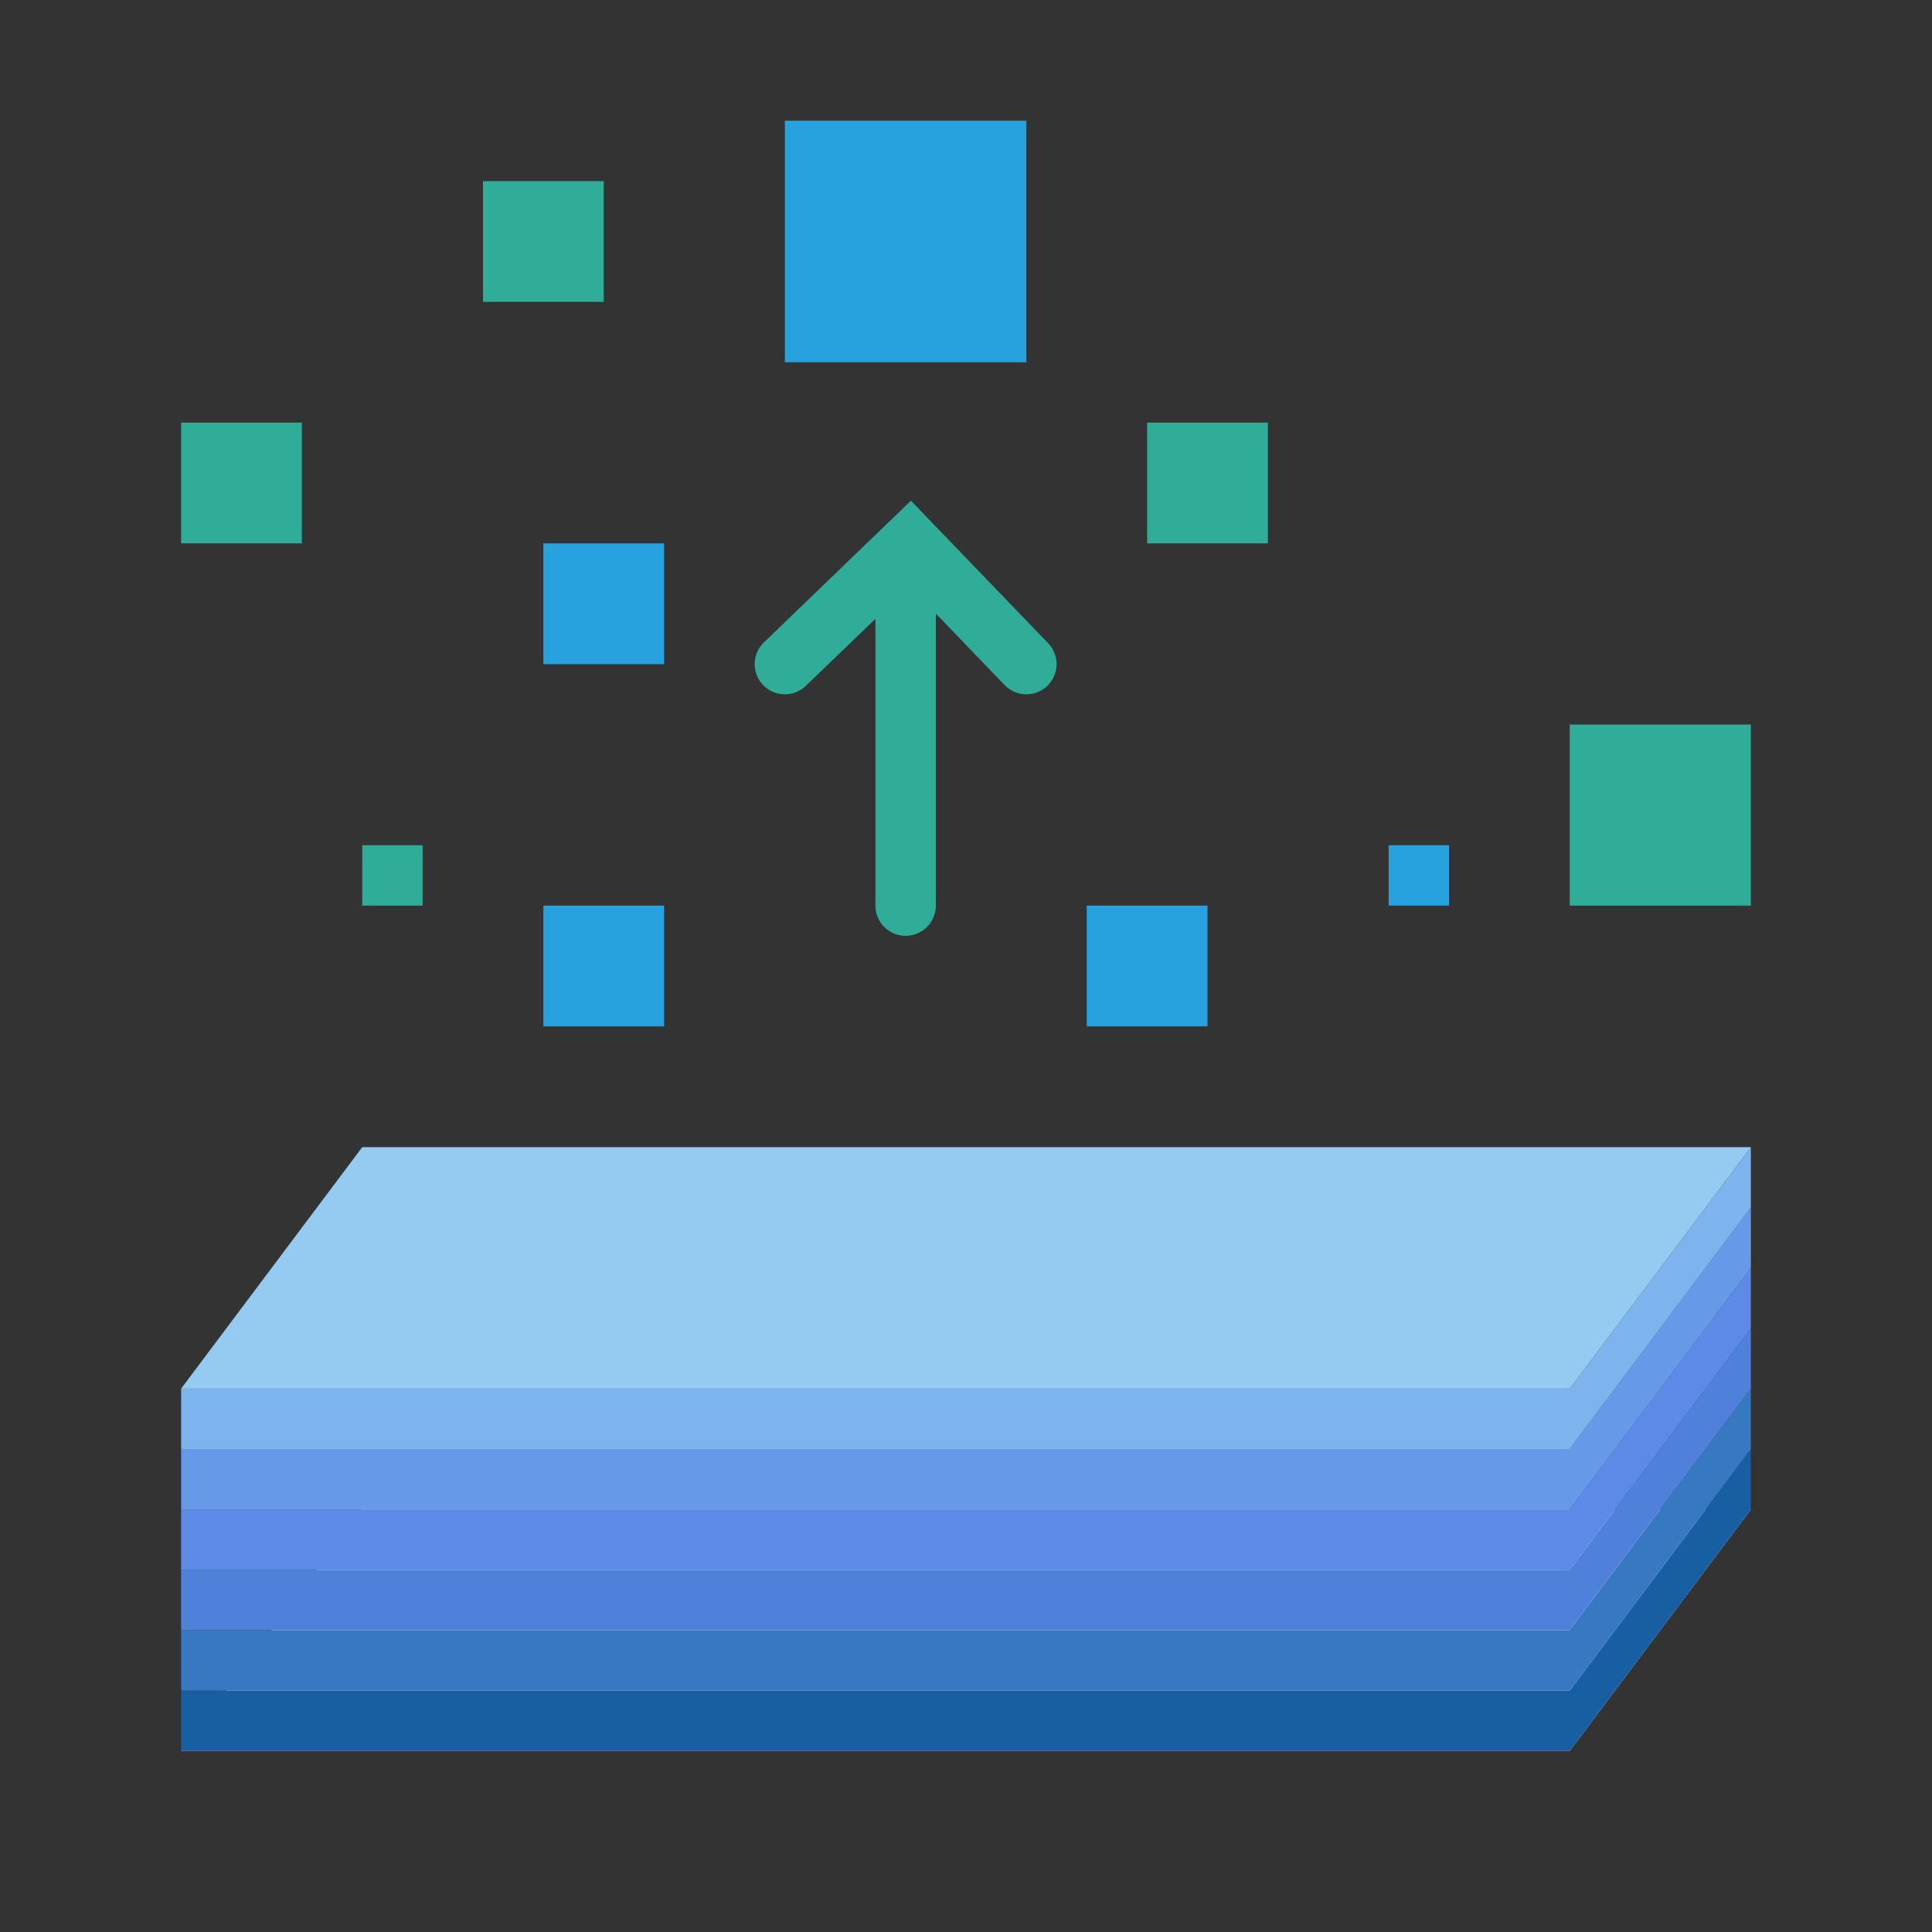 <svg xmlns="http://www.w3.org/2000/svg" viewBox="0 0 1024 1024" version="1.1"><rect x="0" y="0" width="1024" height="1024" fill="#333333" stroke="none"/><path d="M192 800h736l-96 128H96z" fill="#F0F0F0" p-id="20343"></path><path d="M928 768v32l-96 128H96v-32h736z" fill="#175EA2" p-id="20344"></path><path d="M928 736v32l-96 128H96v-32h736z" fill="#3678C1" p-id="20345"></path><path d="M928 704v32l-96 128H96v-32h736z" fill="#4F81DB" p-id="20346"></path><path d="M928 672v32l-96 128H96v-32h736z" fill="#5D8AE7" p-id="20347"></path><path d="M928 640v32l-96 128H96v-32h736z" fill="#669AE9" p-id="20348"></path><path d="M928 608v32l-96 128H96v-32h736z" fill="#7DB4ED" p-id="20349"></path><path d="M192 608h736l-96 128H96z" fill="#95CBF0" p-id="20350"></path><path d="M96 224h64v64H96V224z m160-128h64v64H256V96z m352 128h64v64h-64V224z m224 160h96v96h-96v-96zM192 448h32v32H192v-32z m304-122.816V480a16 16 0 1 1-32 0v-152.032l-36.896 35.552a16 16 0 0 1-22.208-23.04l77.92-75.104 72.704 75.52a16 16 0 1 1-23.04 22.208l-36.48-37.92z" fill="#30AD98" p-id="20351"></path><path d="M416 64h128v128h-128V64zM288 288h64v64H288V288z m0 192h64v64H288v-64z m288 0h64v64h-64v-64z m160-32h32v32h-32v-32z" fill="#27A2DF" p-id="20352"></path></svg>